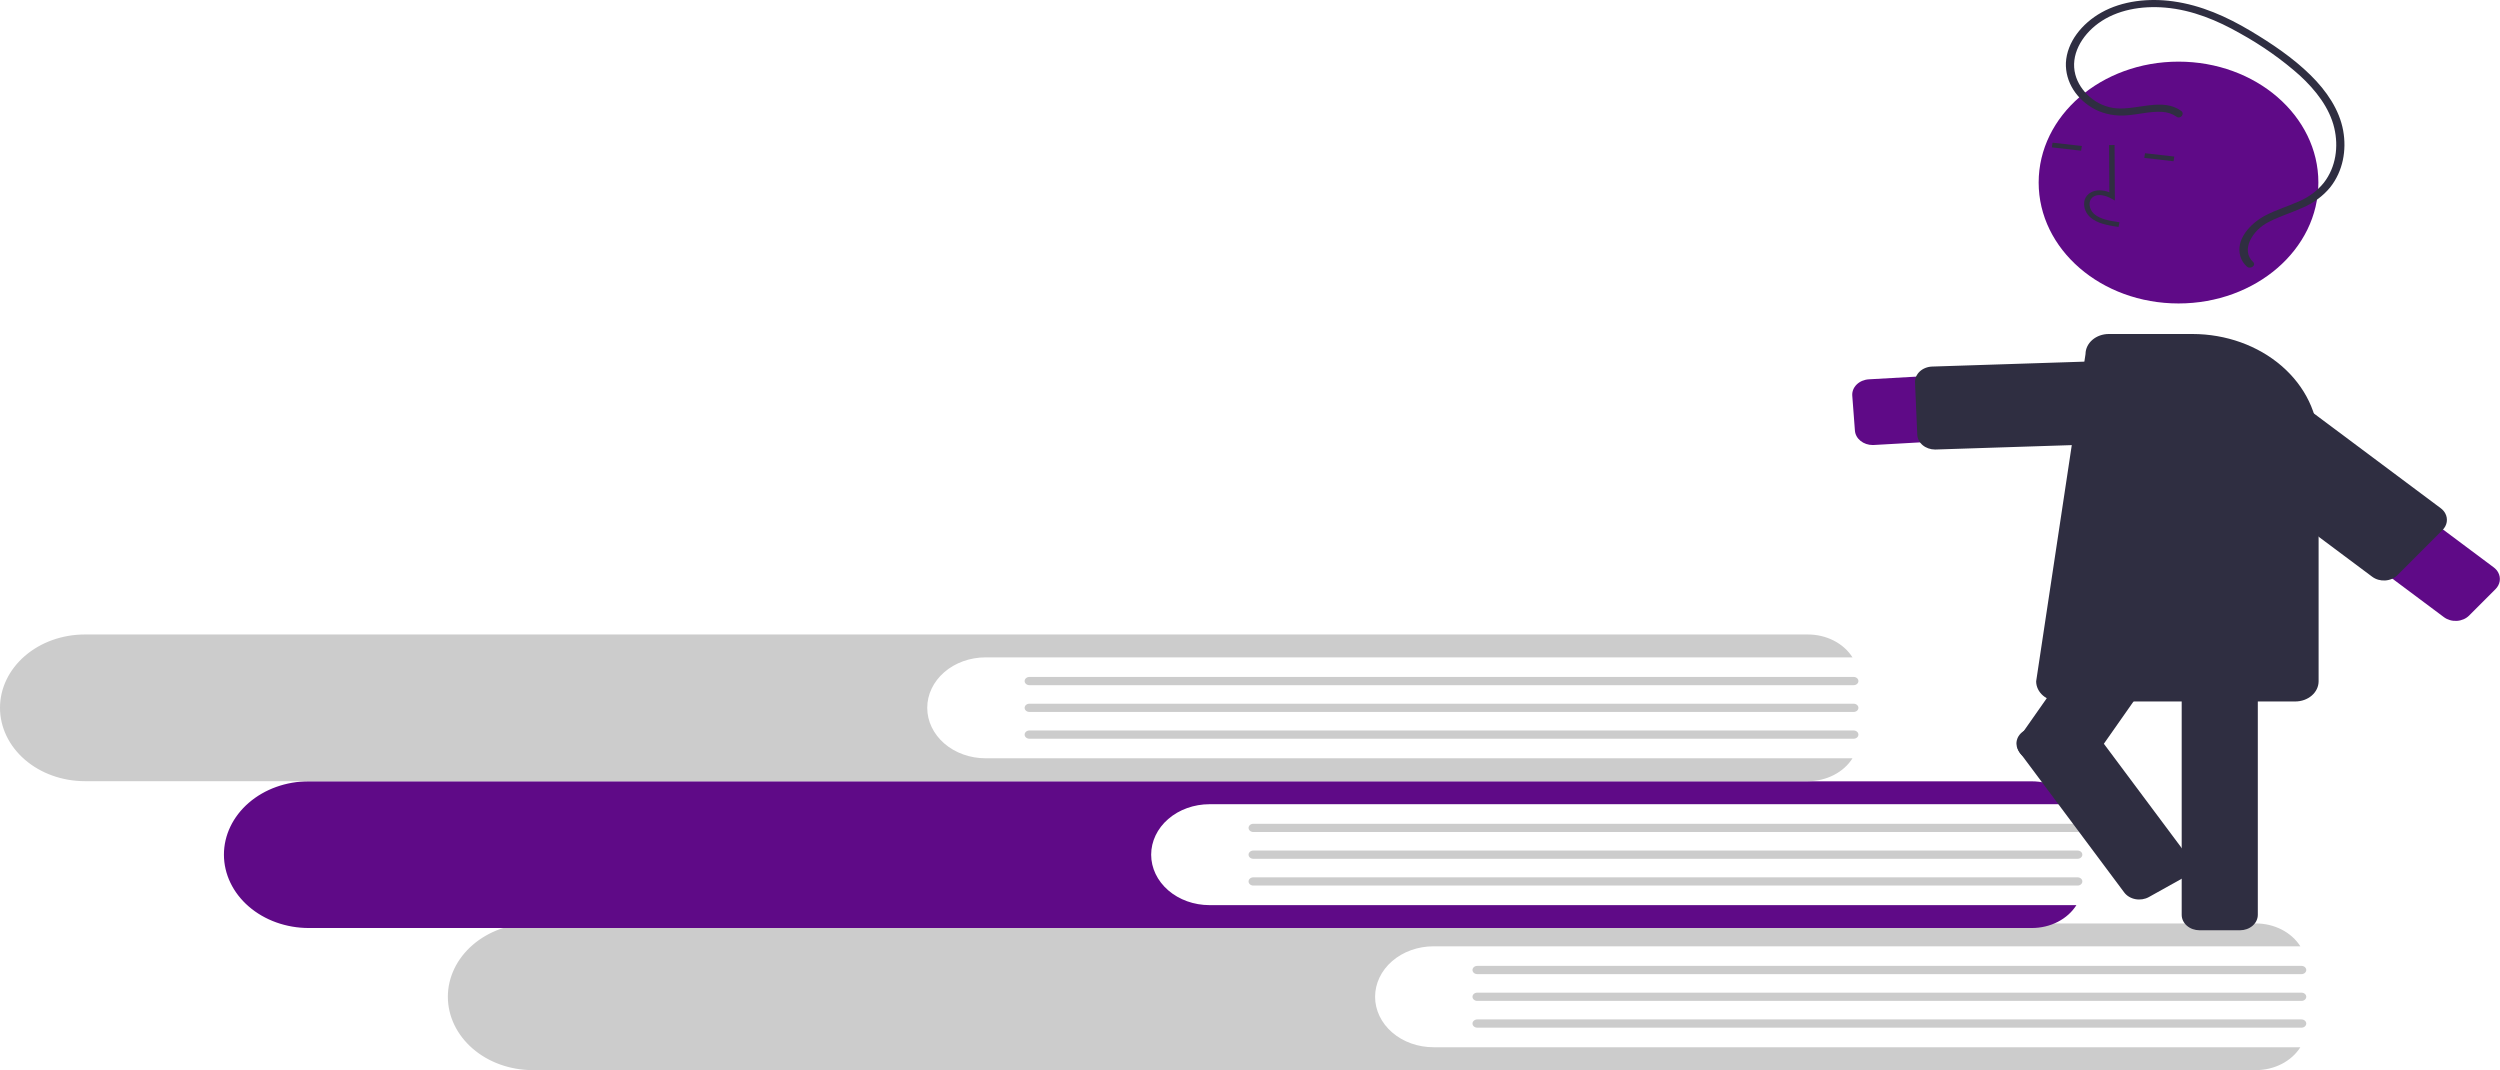 <svg width="5497" height="2353" viewBox="0 0 5497 2353" fill="none" xmlns="http://www.w3.org/2000/svg">
<g clip-path="url(#clip0_88_84)">
<path d="M3151.8 2302.66C3117.78 2302.64 3085.16 2290.94 3061.11 2270.14C3037.06 2249.33 3023.55 2221.12 3023.55 2191.71C3023.55 2162.3 3037.06 2134.09 3061.11 2113.29C3085.16 2092.49 3117.78 2080.79 3151.8 2080.77H5058.01C5048.42 2065.55 5034.27 2052.85 5017.04 2043.99C4999.81 2035.14 4980.14 2030.46 4960.1 2030.45H1171.06C1121.62 2030.5 1074.23 2047.51 1039.3 2077.75C1004.37 2107.99 984.747 2148.98 984.754 2191.71C984.779 2234.44 1004.41 2275.42 1039.33 2305.65C1074.26 2335.88 1121.63 2352.9 1171.06 2352.98H4960.1C4980.14 2352.96 4999.81 2348.28 5017.04 2339.43C5034.27 2330.58 5048.42 2317.87 5058.01 2302.66L3151.8 2302.66Z" fill="#CCCCCC"/>
<path d="M5060.54 2141.9H3248.18C3245.4 2141.9 3242.74 2140.94 3240.78 2139.24C3238.82 2137.54 3237.72 2135.24 3237.72 2132.84C3237.72 2130.45 3238.82 2128.15 3240.78 2126.45C3242.74 2124.75 3245.4 2123.79 3248.18 2123.79H5060.54C5063.31 2123.79 5065.97 2124.75 5067.93 2126.45C5069.89 2128.15 5070.99 2130.45 5070.99 2132.84C5070.99 2135.24 5069.89 2137.54 5067.93 2139.24C5065.97 2140.94 5063.31 2141.9 5060.54 2141.9Z" fill="#CCCCCC"/>
<path d="M5060.54 2200.77H3248.18C3245.4 2200.77 3242.73 2199.82 3240.77 2198.12C3238.8 2196.42 3237.7 2194.11 3237.7 2191.71C3237.7 2189.31 3238.8 2187.01 3240.77 2185.31C3242.73 2183.61 3245.4 2182.66 3248.18 2182.66H5060.54C5063.32 2182.66 5065.98 2183.61 5067.95 2185.31C5069.91 2187.01 5071.02 2189.31 5071.02 2191.71C5071.02 2194.11 5069.91 2196.42 5067.95 2198.12C5065.98 2199.82 5063.32 2200.77 5060.54 2200.77Z" fill="#CCCCCC"/>
<path d="M5060.54 2259.64H3248.18C3245.4 2259.63 3242.74 2258.68 3240.78 2256.98C3238.82 2255.28 3237.72 2252.98 3237.72 2250.58C3237.72 2248.18 3238.82 2245.88 3240.78 2244.19C3242.74 2242.49 3245.4 2241.53 3248.18 2241.52H5060.54C5063.31 2241.53 5065.97 2242.49 5067.93 2244.19C5069.89 2245.88 5070.99 2248.18 5070.99 2250.58C5070.99 2252.98 5069.89 2255.28 5067.93 2256.98C5065.97 2258.68 5063.31 2259.63 5060.54 2259.64Z" fill="#CCCCCC"/>
<path d="M2659.42 1990.2C2625.4 1990.18 2592.78 1978.48 2568.73 1957.68C2544.68 1936.87 2531.17 1908.67 2531.17 1879.25C2531.17 1849.84 2544.68 1821.64 2568.73 1800.83C2592.78 1780.03 2625.4 1768.33 2659.42 1768.31H4565.63C4556.04 1753.09 4541.89 1740.39 4524.66 1731.54C4507.44 1722.68 4487.77 1718 4467.73 1717.99H678.682C629.248 1718.04 581.858 1735.05 546.924 1765.29C511.99 1795.53 492.37 1836.52 492.375 1879.25C492.401 1921.98 512.03 1962.96 546.957 1993.19C581.885 2023.42 629.257 2040.44 678.682 2040.52H4467.73C4487.77 2040.51 4507.44 2035.83 4524.66 2026.97C4541.89 2018.12 4556.04 2005.42 4565.63 1990.2L2659.42 1990.2Z" fill="#5F0A87"/>
<path d="M4568.16 1829.44H2755.8C2753.02 1829.44 2750.37 1828.48 2748.41 1826.78C2746.45 1825.09 2745.35 1822.79 2745.35 1820.39C2745.35 1817.99 2746.45 1815.69 2748.41 1813.99C2750.37 1812.29 2753.02 1811.34 2755.8 1811.33H4568.16C4570.94 1811.33 4573.61 1812.28 4575.57 1813.98C4577.54 1815.68 4578.64 1817.98 4578.64 1820.39C4578.64 1822.79 4577.54 1825.09 4575.57 1826.79C4573.61 1828.49 4570.94 1829.44 4568.16 1829.44Z" fill="#CCCCCC"/>
<path d="M4568.16 1888.31H2755.8C2753.02 1888.31 2750.36 1887.36 2748.39 1885.66C2746.43 1883.96 2745.32 1881.66 2745.32 1879.26C2745.32 1876.85 2746.43 1874.55 2748.39 1872.85C2750.36 1871.15 2753.02 1870.2 2755.8 1870.2H4568.16C4570.94 1870.2 4573.61 1871.15 4575.57 1872.85C4577.54 1874.55 4578.64 1876.85 4578.64 1879.26C4578.64 1881.66 4577.54 1883.96 4575.57 1885.66C4573.61 1887.36 4570.94 1888.31 4568.16 1888.31Z" fill="#CCCCCC"/>
<path d="M4568.16 1947.18H2755.8C2753.02 1947.18 2750.37 1946.22 2748.41 1944.52C2746.45 1942.82 2745.35 1940.52 2745.35 1938.12C2745.35 1935.73 2746.45 1933.43 2748.41 1931.73C2750.37 1930.03 2753.02 1929.07 2755.8 1929.07H4568.16C4569.54 1929.07 4570.91 1929.3 4572.18 1929.75C4573.45 1930.2 4574.61 1930.87 4575.59 1931.71C4576.56 1932.55 4577.34 1933.55 4577.86 1934.65C4578.39 1935.75 4578.66 1936.93 4578.66 1938.12C4578.66 1939.32 4578.39 1940.5 4577.86 1941.6C4577.34 1942.7 4576.56 1943.7 4575.59 1944.54C4574.61 1945.38 4573.45 1946.04 4572.18 1946.5C4570.91 1946.95 4569.54 1947.18 4568.16 1947.18Z" fill="#CCCCCC"/>
<path d="M2167.04 1667.32C2133.02 1667.3 2100.4 1655.6 2076.35 1634.8C2052.31 1613.99 2038.8 1585.78 2038.8 1556.37C2038.8 1526.96 2052.31 1498.75 2076.35 1477.95C2100.4 1457.15 2133.02 1445.45 2167.04 1445.43H4073.25C4063.67 1430.21 4049.52 1417.51 4032.29 1408.66C4015.06 1399.8 3995.39 1395.12 3975.35 1395.11H186.304C136.87 1395.16 89.48 1412.17 54.546 1442.41C19.613 1472.64 -0.006 1513.64 -4.05153e-05 1556.37C0.025 1599.1 19.654 1640.08 54.581 1670.31C89.507 1700.54 136.879 1717.56 186.304 1717.64H3975.35C3995.39 1717.62 4015.06 1712.94 4032.29 1704.09C4049.52 1695.23 4063.67 1682.53 4073.25 1667.32L2167.04 1667.32Z" fill="#CCCCCC"/>
<path d="M4075.79 1506.56H2263.42C2260.65 1506.55 2257.99 1505.6 2256.03 1503.9C2254.07 1502.2 2252.97 1499.9 2252.97 1497.5C2252.97 1495.11 2254.07 1492.8 2256.03 1491.11C2257.99 1489.41 2260.65 1488.45 2263.42 1488.45H4075.79C4078.57 1488.45 4081.23 1489.4 4083.19 1491.1C4085.16 1492.8 4086.26 1495.1 4086.26 1497.5C4086.26 1499.91 4085.16 1502.21 4083.19 1503.91C4081.23 1505.61 4078.57 1506.56 4075.79 1506.56Z" fill="#CCCCCC"/>
<path d="M4075.79 1565.43H2263.42C2262.05 1565.43 2260.68 1565.19 2259.41 1564.74C2258.14 1564.28 2256.99 1563.62 2256.01 1562.78C2255.04 1561.94 2254.27 1560.94 2253.74 1559.84C2253.22 1558.74 2252.95 1557.56 2252.95 1556.37C2252.95 1555.18 2253.22 1554.01 2253.74 1552.91C2254.27 1551.81 2255.04 1550.81 2256.01 1549.97C2256.99 1549.13 2258.14 1548.46 2259.41 1548.01C2260.68 1547.55 2262.05 1547.32 2263.42 1547.32H4075.79C4077.16 1547.32 4078.52 1547.55 4079.8 1548.01C4081.07 1548.46 4082.22 1549.13 4083.19 1549.97C4084.17 1550.81 4084.94 1551.81 4085.47 1552.91C4085.99 1554.01 4086.26 1555.18 4086.26 1556.37C4086.26 1557.56 4085.99 1558.74 4085.47 1559.84C4084.94 1560.94 4084.17 1561.94 4083.19 1562.78C4082.22 1563.62 4081.07 1564.28 4079.8 1564.74C4078.52 1565.19 4077.16 1565.43 4075.79 1565.43Z" fill="#CCCCCC"/>
<path d="M4075.79 1624.3H2263.42C2260.64 1624.3 2257.98 1623.34 2256.01 1621.65C2254.05 1619.95 2252.95 1617.64 2252.95 1615.24C2252.95 1612.84 2254.05 1610.54 2256.01 1608.84C2257.98 1607.14 2260.64 1606.18 2263.42 1606.18H4075.79C4077.16 1606.18 4078.52 1606.42 4079.8 1606.87C4081.07 1607.33 4082.22 1608 4083.19 1608.84C4084.17 1609.68 4084.94 1610.68 4085.47 1611.78C4085.99 1612.87 4086.26 1614.05 4086.26 1615.24C4086.26 1616.43 4085.99 1617.61 4085.47 1618.71C4084.94 1619.81 4084.17 1620.8 4083.19 1621.65C4082.22 1622.49 4081.07 1623.15 4079.8 1623.61C4078.52 1624.06 4077.16 1624.3 4075.79 1624.3Z" fill="#CCCCCC"/>
<path d="M4117.64 978.515C4107.7 978.501 4098.13 975.223 4090.88 969.343C4083.63 963.464 4079.24 955.422 4078.59 946.846L4072.77 870.072C4072.09 861.105 4075.56 852.271 4082.42 845.515C4089.27 838.759 4098.95 834.633 4109.32 834.046L4805.08 794.654C4816.04 794.033 4827.05 795.286 4837.45 798.341C4847.86 801.395 4857.47 806.192 4865.73 812.458C4874 818.723 4880.75 826.334 4885.61 834.856C4890.47 843.378 4893.34 852.644 4894.06 862.125C4894.78 871.607 4893.33 881.117 4889.8 890.115C4886.26 899.112 4880.71 907.419 4873.47 914.563C4866.22 921.706 4857.42 927.545 4847.56 931.747C4837.7 935.949 4826.98 938.431 4816.02 939.052L4120.26 978.441C4119.38 978.489 4118.51 978.514 4117.64 978.515Z" fill="#5F0A87"/>
<path d="M4254.83 988.414C4244.7 988.399 4234.96 984.995 4227.66 978.914C4220.37 972.834 4216.07 964.548 4215.68 955.793L4210.73 841.122C4210.53 836.675 4211.36 832.239 4213.15 828.068C4214.94 823.896 4217.66 820.071 4221.16 816.809C4224.66 813.548 4228.87 810.914 4233.55 809.059C4238.23 807.205 4243.29 806.165 4248.43 805.999L4820.57 787.512C4830.96 787.177 4841.07 790.423 4848.69 796.536C4856.31 802.648 4860.81 811.127 4861.2 820.108L4866.16 934.779C4866.35 939.225 4865.53 943.661 4863.74 947.833C4861.94 952.004 4859.22 955.83 4855.72 959.091C4852.22 962.353 4848.01 964.986 4843.33 966.841C4838.65 968.696 4833.6 969.736 4828.45 969.902L4256.31 988.388C4255.82 988.406 4255.32 988.414 4254.83 988.414Z" fill="#2F2E41"/>
<path d="M4925.29 2045.47H4836.29C4825.9 2045.46 4815.94 2041.89 4808.59 2035.53C4801.24 2029.18 4797.11 2020.57 4797.1 2011.59V1370.34C4797.11 1361.35 4801.24 1352.74 4808.59 1346.39C4815.94 1340.04 4825.9 1336.46 4836.29 1336.45H4925.29C4935.68 1336.46 4945.64 1340.04 4952.99 1346.39C4960.34 1352.74 4964.47 1361.35 4964.48 1370.34V2011.59C4964.47 2020.57 4960.34 2029.18 4952.99 2035.53C4945.64 2041.89 4935.68 2045.46 4925.29 2045.47Z" fill="#2F2E41"/>
<path d="M4530.26 1706.51L4454.16 1666.63C4445.28 1661.96 4438.9 1654.44 4436.43 1645.72C4433.95 1637 4435.58 1627.78 4440.96 1620.09L4825.44 1071.71C4830.83 1064.04 4839.53 1058.52 4849.62 1056.39C4859.72 1054.25 4870.38 1055.65 4879.27 1060.3L4955.38 1100.18C4964.26 1104.85 4970.63 1112.37 4973.11 1121.09C4975.58 1129.82 4973.95 1139.03 4968.58 1146.72L4584.1 1695.1C4578.7 1702.78 4570 1708.29 4559.91 1710.43C4549.82 1712.57 4539.16 1711.16 4530.26 1706.51Z" fill="#2F2E41"/>
<path d="M4790.12 667.242C4959.96 667.242 5097.64 548.216 5097.64 401.389C5097.64 254.563 4959.96 135.536 4790.12 135.536C4620.28 135.536 4482.6 254.563 4482.6 401.389C4482.6 548.216 4620.28 667.242 4790.12 667.242Z" fill="#5F0A87"/>
<path d="M4623.66 492.161C4613.77 489.351 4604.69 484.742 4597.03 478.646C4591.95 474.292 4588.04 469.032 4585.57 463.234C4583.09 457.436 4582.11 451.24 4582.69 445.08C4583.02 440.691 4584.51 436.426 4587.05 432.618C4589.6 428.81 4593.12 425.563 4597.36 423.129C4608.36 417.03 4623.07 417.012 4638.04 422.718L4637.48 318.932L4649.53 318.883L4650.2 440.893L4640.91 435.84C4630.13 429.991 4614.75 425.873 4603.87 431.905C4601.19 433.498 4598.96 435.606 4597.37 438.064C4595.78 440.522 4594.87 443.264 4594.7 446.078C4594.29 450.666 4595.03 455.277 4596.87 459.595C4598.71 463.914 4601.61 467.839 4605.36 471.104C4618.67 482.101 4638.1 485.539 4660.26 488.613L4658.35 498.905C4646.58 497.557 4634.97 495.3 4623.66 492.161Z" fill="#2F2E41"/>
<path d="M4513.16 313.689L4511.58 324.023L4575.97 331.375L4577.55 321.041L4513.16 313.689Z" fill="#2F2E41"/>
<path d="M4716.41 336.888L4714.83 347.223L4779.22 354.574L4780.8 344.24L4716.41 336.888Z" fill="#2F2E41"/>
<path d="M5046.9 1542.39H4528.34C4514.75 1542.37 4501.72 1537.7 4492.11 1529.39C4482.51 1521.09 4477.1 1509.82 4477.09 1498.08L4585.65 778.374C4585.73 766.681 4591.17 755.492 4600.77 747.252C4610.37 739.013 4623.35 734.393 4636.87 734.401H4820.9C4894.41 734.473 4964.88 759.749 5016.85 804.683C5068.83 849.617 5098.07 910.54 5098.15 974.086V1498.08C5098.13 1509.82 5092.73 1521.09 5083.12 1529.39C5073.51 1537.7 5060.48 1542.37 5046.9 1542.39Z" fill="#2F2E41"/>
<path d="M5493.04 1258.79C5496.24 1264.72 5497.4 1271.32 5496.36 1277.8C5495.33 1284.28 5492.15 1290.36 5487.21 1295.32L5429.03 1353.54C5425.66 1356.91 5421.56 1359.67 5416.96 1361.66C5412.36 1363.66 5407.35 1364.86 5402.22 1365.18C5397.09 1365.5 5391.93 1364.95 5387.04 1363.55C5382.16 1362.15 5377.64 1359.93 5373.75 1357.03L4846.14 962.953C4837.82 956.742 4831 949.175 4826.06 940.685C4821.12 932.194 4818.17 922.946 4817.37 913.469C4816.57 903.991 4817.93 894.47 4821.39 885.45C4824.84 876.429 4830.32 868.085 4837.51 860.894C4844.69 853.703 4853.45 847.807 4863.27 843.541C4873.09 839.276 4883.79 836.725 4894.75 836.034C4905.72 835.344 4916.73 836.527 4927.16 839.516C4937.6 842.506 4947.25 847.243 4955.56 853.457L5483.17 1247.53C5487.35 1250.64 5490.71 1254.48 5493.04 1258.79Z" fill="#5F0A87"/>
<path d="M5376.59 1128.75C5379.79 1134.67 5380.95 1141.27 5379.91 1147.75C5378.88 1154.23 5375.7 1160.32 5370.76 1165.27L5271.38 1264.71C5264.57 1271.5 5254.93 1275.69 5244.57 1276.34C5234.21 1276.99 5223.97 1274.07 5216.1 1268.2L4782.86 944.61C4778.96 941.701 4775.77 938.157 4773.46 934.181C4771.15 930.205 4769.76 925.875 4769.39 921.437C4769.01 916.999 4769.65 912.541 4771.27 908.317C4772.89 904.093 4775.46 900.186 4778.82 896.819L4878.2 797.377C4881.56 794.01 4885.66 791.249 4890.26 789.251C4894.86 787.253 4899.87 786.059 4905 785.735C4910.14 785.411 4915.29 785.965 4920.18 787.364C4925.06 788.763 4929.58 790.981 4933.48 793.89L5366.72 1117.48C5370.89 1120.59 5374.26 1124.43 5376.59 1128.75Z" fill="#2F2E41"/>
<path d="M4795.87 243.712C4754.76 214.303 4699.81 242.118 4653.32 238.17C4608.84 234.393 4573.04 200.555 4563.29 164.142C4551.91 121.659 4576.58 78.506 4613.74 51.292C4654.44 21.486 4709.09 12.224 4761.16 16.759C4820.85 21.957 4875.83 45.06 4925.34 73.283C4973.1 99.657 5017.18 130.721 5056.68 165.855C5092.08 198.389 5122.33 237.366 5132.69 281.758C5142.1 322.101 5136.58 367.069 5109.65 401.819C5095.35 419.638 5075.99 433.971 5053.42 443.437C5029.91 453.904 5004.75 461.523 4982 473.295C4947.61 491.093 4914.6 527.367 4926.31 564.36C4928.82 572.442 4933.59 579.865 4940.2 585.977C4948.15 593.317 4961.97 583.219 4954 575.86C4940.01 562.935 4940.17 545.389 4947.12 529.569C4955.42 511.736 4970.47 496.866 4989.82 487.397C5013.63 475.103 5040.05 467.322 5064.48 456.079C5087.88 445.791 5108.05 430.767 5123.29 412.288C5152.04 376.326 5159.86 330.01 5152.22 287.407C5143.96 241.305 5115.57 199.755 5080.36 165.124C5042.04 127.435 4995.3 95.768 4947.63 67.412C4896.48 36.986 4840.15 11.478 4778.25 2.934C4724.6 -4.472 4666.75 1.581 4620.54 27.542C4577.41 51.775 4544.82 92.778 4542.49 138.035C4541.74 158.621 4547.36 179.007 4558.76 197.094C4570.15 215.181 4586.92 230.317 4607.33 240.942C4628.26 251.309 4652.42 255.732 4676.42 253.589C4702.08 251.746 4727.64 244.522 4753.54 245.985C4765.25 246.407 4776.49 250.119 4785.54 256.557C4794.53 262.983 4804.78 250.085 4795.87 243.712Z" fill="#2F2E41"/>
<path d="M4434.27 1629.35C4434.38 1628.77 4434.51 1628.18 4434.66 1627.59C4435.73 1623.24 4437.79 1619.11 4440.72 1615.45C4443.65 1611.79 4447.39 1608.67 4451.73 1606.27L4526.51 1564.56C4535.25 1559.7 4545.86 1558.04 4556.02 1559.93C4566.18 1561.83 4575.05 1567.13 4580.69 1574.67L4811.4 1883.89C4817.03 1891.45 4818.96 1900.62 4816.77 1909.41C4814.58 1918.19 4808.44 1925.86 4799.71 1930.73L4724.92 1972.44C4716.18 1977.3 4705.57 1978.96 4695.41 1977.07C4685.25 1975.17 4676.38 1969.87 4670.74 1962.33L4440.03 1653.11C4434.76 1646.09 4432.71 1637.62 4434.27 1629.35Z" fill="#2F2E41"/>
</g>
<defs>
<clipPath id="clip0_88_84">
<rect width="5496.73" height="2352.98" fill="white"/>
</clipPath>
</defs>
</svg>
